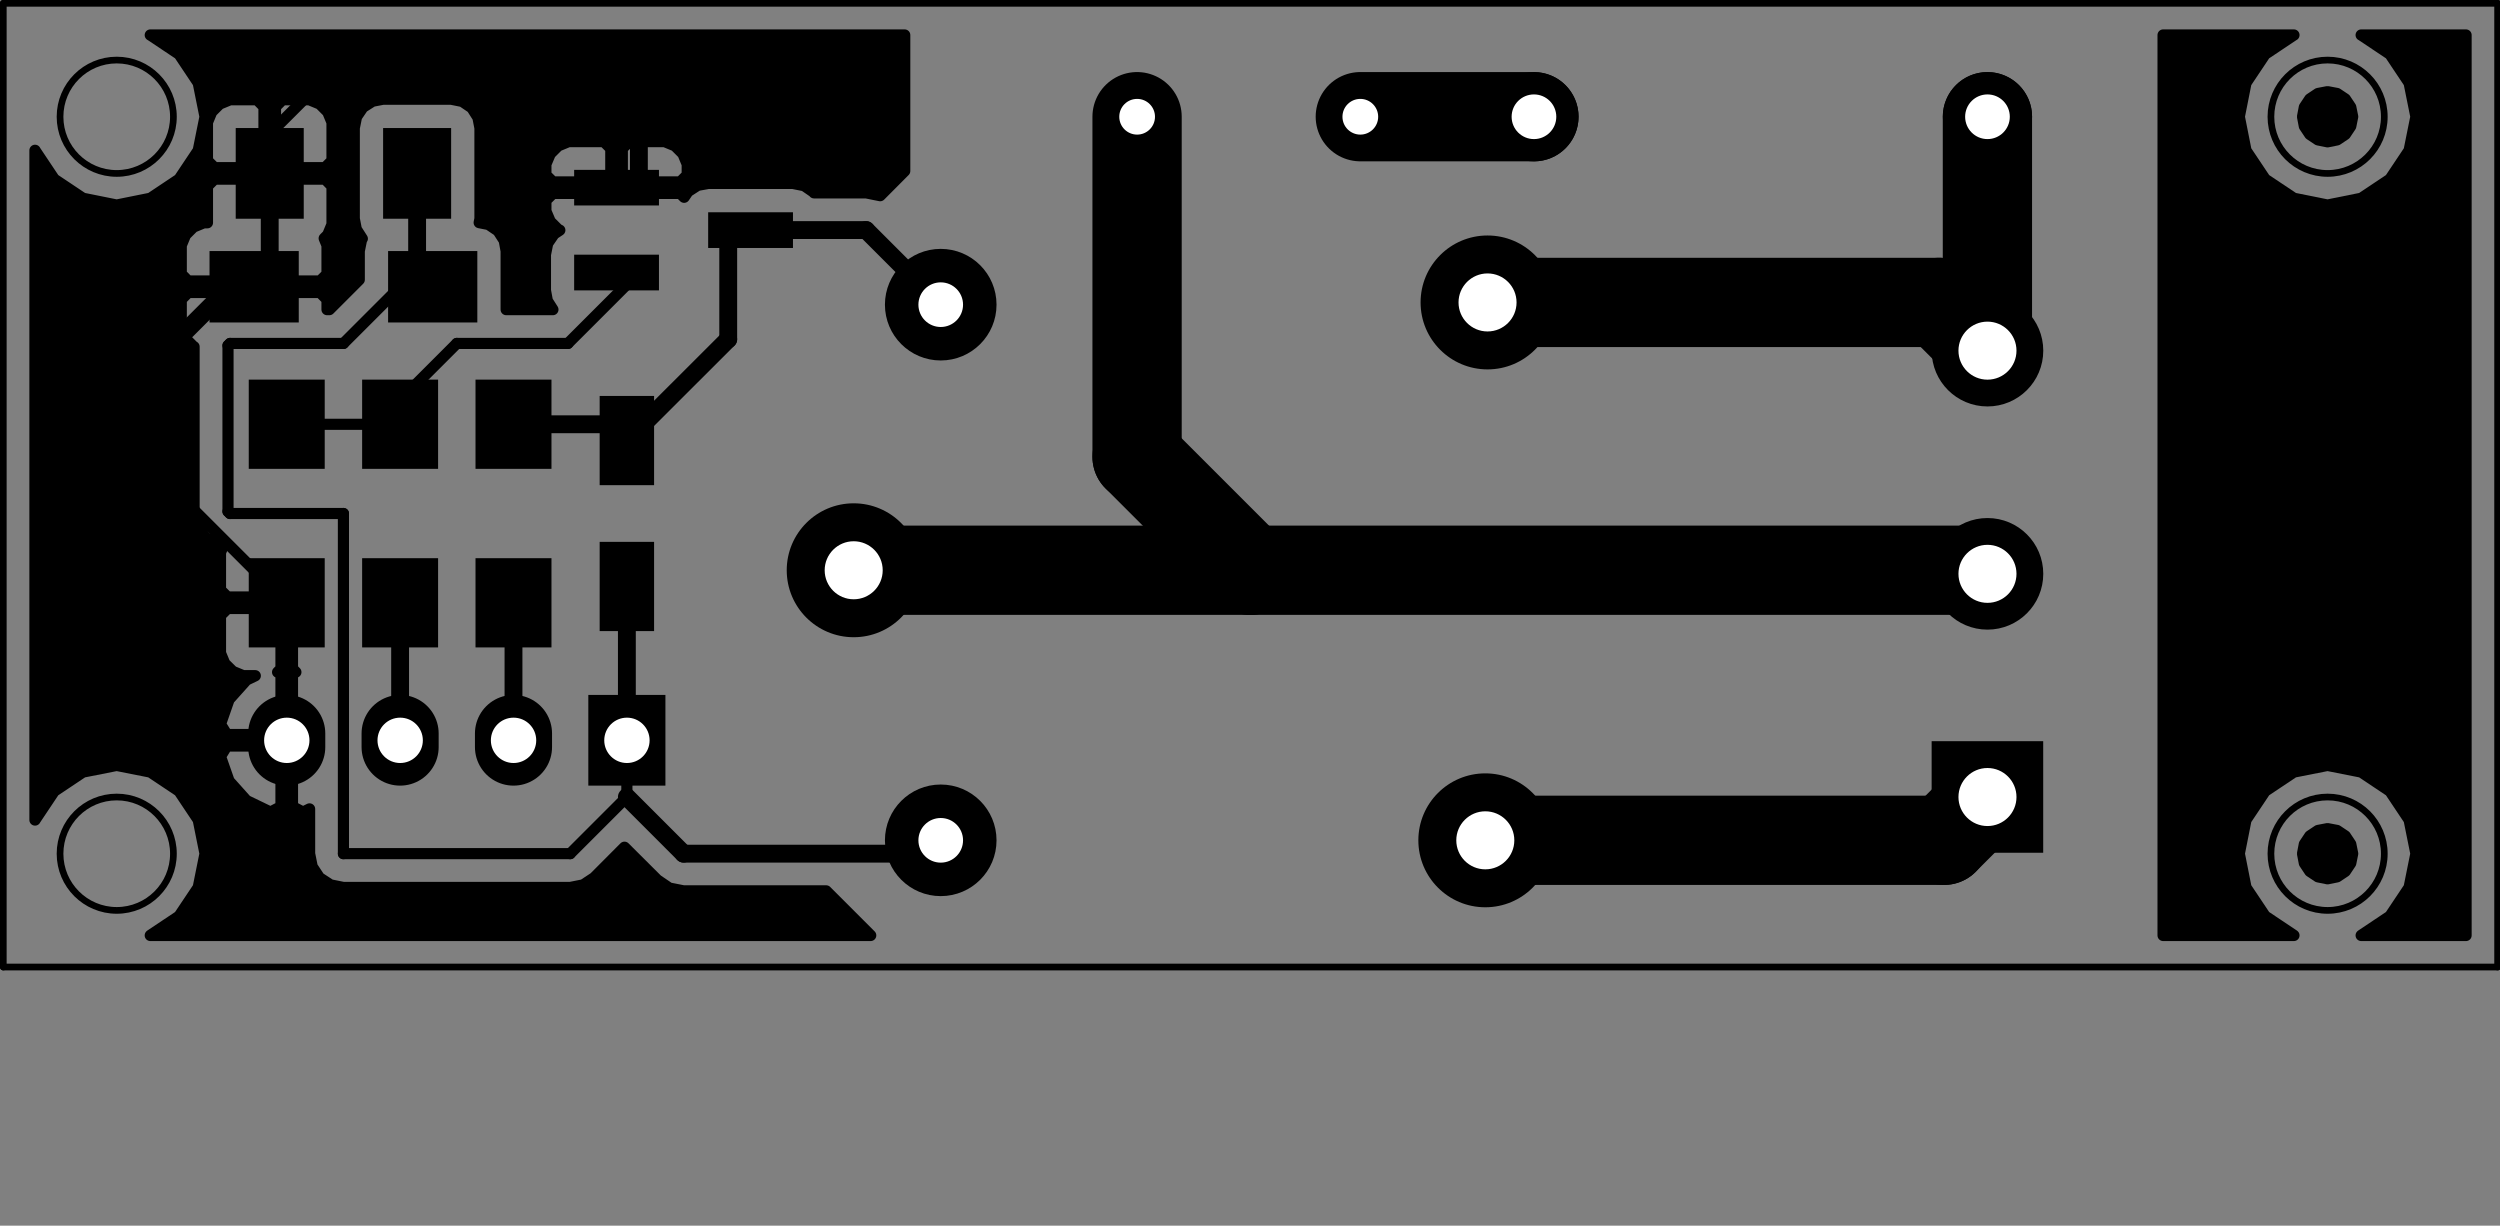 <?xml version="1.0" standalone="no"?>
 <!DOCTYPE svg PUBLIC "-//W3C//DTD SVG 1.1//EN" 
 "http://www.w3.org/Graphics/SVG/1.1/DTD/svg11.dtd"> 
<svg xmlns="http://www.w3.org/2000/svg" version="1.1" 
    width="5.601cm" height="2.746cm" viewBox="0 0 22050 10810 ">
<rect x="0" y="0" width="22050" height="10810" fill="#808080" stroke="none"/>
<title>SVG Picture created as relay_assy_00-brd.svg date 2017/01/28 16:23:04 </title>
  <desc>Picture generated by PCBNEW </desc>
<g style="fill:#000000; fill-opacity:1;stroke:#000000; stroke-opacity:1;
stroke-linecap:round; stroke-linejoin:round; "
 transform="translate(0 0) scale(1 1)">
</g>
<g style="fill:#000000; fill-opacity:0.0; 
stroke:#000000; stroke-width:-0; stroke-opacity:1; 
stroke-linecap:round; stroke-linejoin:round;">
</g>
<g style="fill:#000000; fill-opacity:0.0; 
stroke:#000000; stroke-width:0; stroke-opacity:1; 
stroke-linecap:round; stroke-linejoin:round;">
</g>
<g style="fill:#000000; fill-opacity:1.0; 
stroke:#000000; stroke-width:0; stroke-opacity:1; 
stroke-linecap:round; stroke-linejoin:round;">
<polyline style="fill-rule:evenodd;"
points="5769,5566
5289,5566
5289,4779
5769,4779
5769,5566
" /> 
<polyline style="fill-rule:evenodd;"
points="5769,4279
5289,4279
5289,3492
5769,3492
5769,4279
" /> 
<polyline style="fill-rule:evenodd;"
points="3979,1129
3979,1929
3379,1929
3379,1129
3979,1129
" /> 
<polyline style="fill-rule:evenodd;"
points="2679,1129
2679,1929
2079,1929
2079,1129
2679,1129
" /> 
<polyline style="fill-rule:evenodd;"
points="4210,2214
4210,2844
3423,2844
3423,2214
4210,2214
" /> 
<polyline style="fill-rule:evenodd;"
points="2635,2214
2635,2844
1848,2844
1848,2214
2635,2214
" /> 
<polyline style="fill-rule:evenodd;"
points="5189,6129
5869,6129
5869,6929
5189,6929
5189,6129
" /> 
</g>
<g style="fill:#000000; fill-opacity:1.0; 
stroke:#000000; stroke-width:680; stroke-opacity:1; 
stroke-linecap:round; stroke-linejoin:round;">
</g>
<g style="fill:#000000; fill-opacity:0.0; 
stroke:#000000; stroke-width:680; stroke-opacity:1; 
stroke-linecap:round; stroke-linejoin:round;">
<path d="M4529 6469
L4529 6589
" />
<path d="M3529 6469
L3529 6589
" />
<path d="M2529 6469
L2529 6589
" />
</g>
<g style="fill:#000000; fill-opacity:0.0; 
stroke:#000000; stroke-width:0; stroke-opacity:1; 
stroke-linecap:round; stroke-linejoin:round;">
</g>
<g style="fill:#000000; fill-opacity:1.0; 
stroke:#000000; stroke-width:0; stroke-opacity:1; 
stroke-linecap:round; stroke-linejoin:round;">
<polyline style="fill-rule:evenodd;"
points="4194,3348
4864,3348
4864,4135
4194,4135
4194,3348
" /> 
<polyline style="fill-rule:evenodd;"
points="4194,4923
4864,4923
4864,5710
4194,5710
4194,4923
" /> 
<polyline style="fill-rule:evenodd;"
points="3194,3348
3864,3348
3864,4135
3194,4135
3194,3348
" /> 
<polyline style="fill-rule:evenodd;"
points="3194,4923
3864,4923
3864,5710
3194,5710
3194,4923
" /> 
<polyline style="fill-rule:evenodd;"
points="2194,3348
2864,3348
2864,4135
2194,4135
2194,3348
" /> 
<polyline style="fill-rule:evenodd;"
points="2194,4923
2864,4923
2864,5710
2194,5710
2194,4923
" /> 
<circle cx="8297.24" cy="7411.42" r="492.126" /> 
</g>
<g style="fill:#000000; fill-opacity:1.0; 
stroke:#000000; stroke-width:39.37; stroke-opacity:1; 
stroke-linecap:round; stroke-linejoin:round;">
</g>
<g style="fill:#000000; fill-opacity:1.0; 
stroke:#000000; stroke-width:0; stroke-opacity:1; 
stroke-linecap:round; stroke-linejoin:round;">
<circle cx="13100.4" cy="7411.42" r="590.551" /> 
</g>
<g style="fill:#000000; fill-opacity:1.0; 
stroke:#000000; stroke-width:39.37; stroke-opacity:1; 
stroke-linecap:round; stroke-linejoin:round;">
</g>
<g style="fill:#000000; fill-opacity:1.0; 
stroke:#000000; stroke-width:0; stroke-opacity:1; 
stroke-linecap:round; stroke-linejoin:round;">
<circle cx="13120.1" cy="2667.32" r="590.551" /> 
</g>
<g style="fill:#000000; fill-opacity:1.0; 
stroke:#000000; stroke-width:39.37; stroke-opacity:1; 
stroke-linecap:round; stroke-linejoin:round;">
</g>
<g style="fill:#000000; fill-opacity:1.0; 
stroke:#000000; stroke-width:0; stroke-opacity:1; 
stroke-linecap:round; stroke-linejoin:round;">
<circle cx="8297.24" cy="2687.01" r="492.126" /> 
</g>
<g style="fill:#000000; fill-opacity:1.0; 
stroke:#000000; stroke-width:39.37; stroke-opacity:1; 
stroke-linecap:round; stroke-linejoin:round;">
</g>
<g style="fill:#000000; fill-opacity:1.0; 
stroke:#000000; stroke-width:0; stroke-opacity:1; 
stroke-linecap:round; stroke-linejoin:round;">
<circle cx="7529.53" cy="5029.53" r="590.551" /> 
</g>
<g style="fill:#000000; fill-opacity:1.0; 
stroke:#000000; stroke-width:39.37; stroke-opacity:1; 
stroke-linecap:round; stroke-linejoin:round;">
</g>
<g style="fill:#000000; fill-opacity:1.0; 
stroke:#000000; stroke-width:0; stroke-opacity:1; 
stroke-linecap:round; stroke-linejoin:round;">
<circle cx="17529.5" cy="3092.52" r="492.126" /> 
</g>
<g style="fill:#000000; fill-opacity:1.0; 
stroke:#000000; stroke-width:39.37; stroke-opacity:1; 
stroke-linecap:round; stroke-linejoin:round;">
</g>
<g style="fill:#000000; fill-opacity:1.0; 
stroke:#000000; stroke-width:0; stroke-opacity:1; 
stroke-linecap:round; stroke-linejoin:round;">
<polyline style="fill-rule:evenodd;"
points="18021,7521
17037,7521
17037,6537
18021,6537
18021,7521
" /> 
<circle cx="17529.5" cy="5061.02" r="492.126" /> 
</g>
<g style="fill:#000000; fill-opacity:1.0; 
stroke:#000000; stroke-width:39.37; stroke-opacity:1; 
stroke-linecap:round; stroke-linejoin:round;">
</g>
<g style="fill:#000000; fill-opacity:1.0; 
stroke:#000000; stroke-width:0; stroke-opacity:1; 
stroke-linecap:round; stroke-linejoin:round;">
<polyline style="fill-rule:evenodd;"
points="9773,1285
9773,773
10285,773
10285,1285
9773,1285
" /> 
<circle cx="11998" cy="1029.53" r="255.906" /> 
</g>
<g style="fill:#000000; fill-opacity:1.0; 
stroke:#000000; stroke-width:39.37; stroke-opacity:1; 
stroke-linecap:round; stroke-linejoin:round;">
</g>
<g style="fill:#000000; fill-opacity:1.0; 
stroke:#000000; stroke-width:0; stroke-opacity:1; 
stroke-linecap:round; stroke-linejoin:round;">
<circle cx="13529.5" cy="1029.53" r="393.5" /> 
</g>
<g style="fill:#000000; fill-opacity:1.0; 
stroke:#000000; stroke-width:39.37; stroke-opacity:1; 
stroke-linecap:round; stroke-linejoin:round;">
</g>
<g style="fill:#000000; fill-opacity:1.0; 
stroke:#000000; stroke-width:0; stroke-opacity:1; 
stroke-linecap:round; stroke-linejoin:round;">
<circle cx="17529.5" cy="1029.53" r="393.5" /> 
</g>
<g style="fill:#000000; fill-opacity:1.0; 
stroke:#000000; stroke-width:39.37; stroke-opacity:1; 
stroke-linecap:round; stroke-linejoin:round;">
</g>
<g style="fill:#000000; fill-opacity:1.0; 
stroke:#000000; stroke-width:0; stroke-opacity:1; 
stroke-linecap:round; stroke-linejoin:round;">
<polyline style="fill-rule:evenodd;"
points="5064,2561
5064,2246
5812,2246
5812,2561
5064,2561
" /> 
<polyline style="fill-rule:evenodd;"
points="5064,1812
5064,1498
5812,1498
5812,1812
5064,1812
" /> 
<polyline style="fill-rule:evenodd;"
points="6246,2187
6246,1872
6994,1872
6994,2187
6246,2187
" /> 
</g>
<g style="fill:#000000; fill-opacity:1.0; 
stroke:#000000; stroke-width:98.425; stroke-opacity:1; 
stroke-linecap:round; stroke-linejoin:round;">
</g>
<g style="fill:#000000; fill-opacity:0.0; 
stroke:#000000; stroke-width:98.425; stroke-opacity:1; 
stroke-linecap:round; stroke-linejoin:round;">
<path d="M8297 7411
L8147 7411
" />
<path d="M8147 7411
L8029 7529
" />
</g>
<g style="fill:#000000; fill-opacity:0.0; 
stroke:#000000; stroke-width:157.48; stroke-opacity:1; 
stroke-linecap:round; stroke-linejoin:round;">
<path d="M8029 7529
L6029 7529
" />
<path d="M6029 7529
L5529 7029
" />
</g>
<g style="fill:#000000; fill-opacity:0.0; 
stroke:#000000; stroke-width:98.425; stroke-opacity:1; 
stroke-linecap:round; stroke-linejoin:round;">
<path d="M5529 7029
L5529 6529
" />
<path d="M5029 7529
L5529 7029
" />
<path d="M3029 7529
L5029 7529
" />
<path d="M3029 4529
L3029 7529
" />
<path d="M2029 4529
L3029 4529
" />
<path d="M2011 4511
L2029 4529
" />
<path d="M2011 3047
L2011 4511
" />
<path d="M2029 3029
L2011 3047
" />
<path d="M3029 3029
L2029 3029
" />
<path d="M3529 2529
L3029 3029
" />
<path d="M3816 2529
L3529 2529
" />
<path d="M3816 2529
L4029 2529
" />
<path d="M5529 5029
L5529 5173
" />
</g>
<g style="fill:#000000; fill-opacity:0.0; 
stroke:#000000; stroke-width:157.48; stroke-opacity:1; 
stroke-linecap:round; stroke-linejoin:round;">
<path d="M3679 1529
L3679 2392
" />
</g>
<g style="fill:#000000; fill-opacity:0.0; 
stroke:#000000; stroke-width:98.425; stroke-opacity:1; 
stroke-linecap:round; stroke-linejoin:round;">
<path d="M3679 2392
L3816 2529
" />
</g>
<g style="fill:#000000; fill-opacity:0.0; 
stroke:#000000; stroke-width:157.48; stroke-opacity:1; 
stroke-linecap:round; stroke-linejoin:round;">
<path d="M5529 5173
L5529 6529
" />
</g>
<g style="fill:#000000; fill-opacity:0.0; 
stroke:#000000; stroke-width:98.425; stroke-opacity:1; 
stroke-linecap:round; stroke-linejoin:round;">
<path d="M2242 2529
L2029 2529
" />
</g>
<g style="fill:#000000; fill-opacity:0.0; 
stroke:#000000; stroke-width:157.48; stroke-opacity:1; 
stroke-linecap:round; stroke-linejoin:round;">
<path d="M2029 2529
L1529 3029
" />
</g>
<g style="fill:#000000; fill-opacity:0.0; 
stroke:#000000; stroke-width:98.425; stroke-opacity:1; 
stroke-linecap:round; stroke-linejoin:round;">
<path d="M1529 4316
L2529 5316
" />
</g>
<g style="fill:#000000; fill-opacity:0.0; 
stroke:#000000; stroke-width:157.48; stroke-opacity:1; 
stroke-linecap:round; stroke-linejoin:round;">
<path d="M1529 3029
L1529 4316
" />
</g>
<g style="fill:#000000; fill-opacity:0.0; 
stroke:#000000; stroke-width:98.425; stroke-opacity:1; 
stroke-linecap:round; stroke-linejoin:round;">
<path d="M2379 1529
L2379 1179
" />
<path d="M2379 1179
L3029 529
" />
</g>
<g style="fill:#000000; fill-opacity:0.0; 
stroke:#000000; stroke-width:157.48; stroke-opacity:1; 
stroke-linecap:round; stroke-linejoin:round;">
<path d="M5635 1135
L5635 1655
" />
<path d="M5029 529
L5635 1135
" />
<path d="M3029 529
L5029 529
" />
<path d="M2379 1529
L2379 2392
" />
</g>
<g style="fill:#000000; fill-opacity:0.0; 
stroke:#000000; stroke-width:98.425; stroke-opacity:1; 
stroke-linecap:round; stroke-linejoin:round;">
<path d="M2379 2392
L2242 2529
" />
</g>
<g style="fill:#000000; fill-opacity:0.0; 
stroke:#000000; stroke-width:157.48; stroke-opacity:1; 
stroke-linecap:round; stroke-linejoin:round;">
<path d="M2529 5316
L2529 6529
" />
<path d="M6423 2029
L7639 2029
" />
<path d="M7639 2029
L8297 2687
" />
<path d="M6423 2029
L6423 2992
" />
<path d="M6423 2992
L5529 3885
" />
<path d="M4529 3742
L5385 3742
" />
</g>
<g style="fill:#000000; fill-opacity:0.0; 
stroke:#000000; stroke-width:98.425; stroke-opacity:1; 
stroke-linecap:round; stroke-linejoin:round;">
<path d="M5385 3742
L5529 3885
" />
</g>
<g style="fill:#000000; fill-opacity:0.0; 
stroke:#000000; stroke-width:157.48; stroke-opacity:1; 
stroke-linecap:round; stroke-linejoin:round;">
<path d="M3529 5316
L3529 6529
" />
</g>
<g style="fill:#000000; fill-opacity:0.0; 
stroke:#000000; stroke-width:98.425; stroke-opacity:1; 
stroke-linecap:round; stroke-linejoin:round;">
<path d="M4029 3029
L5009 3029
" />
<path d="M3529 3742
L3529 3529
" />
<path d="M3529 3529
L4029 3029
" />
<path d="M5009 3029
L5635 2403
" />
<path d="M2529 3742
L3529 3742
" />
</g>
<g style="fill:#000000; fill-opacity:0.0; 
stroke:#000000; stroke-width:157.48; stroke-opacity:1; 
stroke-linecap:round; stroke-linejoin:round;">
<path d="M4529 5316
L4529 6529
" />
</g>
<g style="fill:#000000; fill-opacity:0.0; 
stroke:#000000; stroke-width:787.402; stroke-opacity:1; 
stroke-linecap:round; stroke-linejoin:round;">
<path d="M17529 3092
L17529 1029
" />
<path d="M13120 2667
L17104 2667
" />
<path d="M17104 2667
L17529 3092
" />
<path d="M13100 7411
L17147 7411
" />
<path d="M17147 7411
L17529 7029
" />
<path d="M10029 1029
L10029 4029
" />
<path d="M10029 4029
L11029 5029
" />
<path d="M7529 5029
L11029 5029
" />
<path d="M11029 5029
L17498 5029
" />
</g>
<g style="fill:#000000; fill-opacity:0.0; 
stroke:#000000; stroke-width:98.425; stroke-opacity:1; 
stroke-linecap:round; stroke-linejoin:round;">
<path d="M17498 5029
L17529 5061
" />
</g>
<g style="fill:#000000; fill-opacity:0.0; 
stroke:#000000; stroke-width:787.402; stroke-opacity:1; 
stroke-linecap:round; stroke-linejoin:round;">
<path d="M11998 1029
L13529 1029
" />
</g>
<g style="fill:#000000; fill-opacity:1.0; 
stroke:#000000; stroke-width:100; stroke-opacity:1; 
stroke-linecap:round; stroke-linejoin:round;">
<polyline style="fill-rule:evenodd;"
points="7979,1508
7763,1725
7639,1700
7180,1700
7176,1694
7093,1637
6994,1617
6246,1617
6153,1634
6068,1689
6034,1739
6000,1705
5488,1705
5488,1713
5388,1713
5388,1705
4877,1705
4814,1768
4814,1862
4853,1954
4923,2024
4937,2030
4887,2063
4830,2146
4810,2246
4810,2561
4827,2653
4876,2730
4465,2730
4465,2214
4448,2121
4393,2036
4309,1979
4227,1963
4234,1929
4234,1448
4814,1448
4814,1543
4877,1605
5388,1605
5388,1310
5488,1310
5488,1605
6000,1605
6062,1543
6062,1448
6024,1356
5954,1286
5862,1248
5551,1248
5488,1310
5388,1310
5326,1248
5015,1248
4923,1286
4853,1356
4814,1448
4234,1448
4234,1129
4216,1036
4162,951
4078,894
3979,874
3379,874
3286,892
3201,946
3144,1030
3124,1129
3124,1929
3142,2022
3195,2105
3188,2115
3168,2214
3168,2467
2905,2730
2885,2730
2885,2642
2823,2579
2292,2579
2292,2587
2192,2587
2192,2579
1660,2579
1598,2642
1598,2894
1636,2986
1706,3056
1711,3058
1711,4511
1734,4625
1799,4722
1817,4741
1915,4805
1968,4816
1944,4873
1944,5204
2007,5266
2479,5266
2479,5259
2579,5259
2579,5266
2587,5266
2587,5366
2579,5366
2579,5898
2609,5928
2579,5944
2579,6479
2587,6479
2587,6579
2579,6579
2579,7114
2670,7162
2677,7161
2730,7135
2730,7529
2753,7644
2817,7741
2915,7805
3029,7828
5029,7828
5144,7805
5241,7741
5508,7473
5797,7761
5903,7833
6029,7858
7287,7858
7679,8250
1326,8250
1327,8249
1580,8080
1749,7827
1809,7529
1749,7231
1580,6978
1327,6809
1029,6750
731,6809
478,6978
309,7231
309,7232
309,6672
1944,6672
2020,6889
2174,7061
2381,7161
2388,7162
2479,7114
2479,6579
2001,6579
1944,6672
309,6672
309,6387
1944,6387
2001,6479
2479,6479
2479,5944
2449,5928
2479,5898
2479,5366
2007,5366
1944,5429
1944,5760
1982,5852
2053,5922
2145,5960
2251,5960
2174,5997
2020,6169
1944,6387
309,6387
309,2164
1598,2164
1598,2417
1660,2479
2192,2479
2192,2471
2292,2471
2292,2479
2823,2479
2885,2417
2885,2164
2860,2102
2891,2071
2929,1979
2929,1642
2867,1579
2429,1579
2429,1587
2329,1587
2329,1579
1892,1579
1829,1642
1829,1964
1798,1964
1706,2002
1636,2072
1598,2164
309,2164
309,1326
309,1327
478,1580
731,1749
1029,1809
1327,1749
1580,1580
1749,1327
1799,1079
1829,1079
1829,1417
1892,1479
2329,1479
2329,942
2429,942
2429,1479
2867,1479
2929,1417
2929,1079
2891,987
2821,917
2729,879
2492,879
2429,942
2329,942
2267,879
2029,879
1937,917
1867,987
1829,1079
1799,1079
1809,1029
1749,731
1580,478
1327,309
1326,309
7979,309
7979,1508
" /> 
<polyline style="fill-rule:evenodd;"
points="20231,309
19978,478
19809,731
19750,1029
19809,1327
19978,1580
20231,1749
20529,1809
20827,1749
21080,1580
21249,1327
21309,1029
21249,731
21080,478
20827,309
20826,309
21750,309
21750,8250
20826,8250
20827,8249
21080,8080
21249,7827
21309,7529
21249,7231
21080,6978
20827,6809
20529,6750
20231,6809
19978,6978
19809,7231
19750,7529
19809,7827
19978,8080
20231,8249
20232,8250
19079,8250
19079,309
20232,309
20231,309
" /> 
<polyline style="fill-rule:evenodd;"
points="20613,7325
20685,7373
20733,7445
20750,7529
20733,7613
20685,7685
20613,7733
20529,7750
20445,7733
20373,7685
20325,7613
20309,7529
20325,7445
20373,7373
20445,7325
20529,7309
20613,7325
" /> 
<polyline style="fill-rule:evenodd;"
points="20613,825
20685,873
20733,945
20750,1029
20733,1113
20685,1185
20613,1233
20529,1250
20445,1233
20373,1185
20325,1113
20309,1029
20325,945
20373,873
20445,825
20529,809
20613,825
" /> 
</g>
<g style="fill:#FFFFFF; fill-opacity:1.0; 
stroke:#FFFFFF; stroke-width:100; stroke-opacity:1; 
stroke-linecap:round; stroke-linejoin:round;">
</g>
<g style="fill:#FFFFFF; fill-opacity:1.0; 
stroke:#FFFFFF; stroke-width:0; stroke-opacity:1; 
stroke-linecap:round; stroke-linejoin:round;">
<circle cx="5529.53" cy="6529.53" r="200" /> 
</g>
<g style="fill:#FFFFFF; fill-opacity:1.0; 
stroke:#FFFFFF; stroke-width:39.37; stroke-opacity:1; 
stroke-linecap:round; stroke-linejoin:round;">
</g>
<g style="fill:#FFFFFF; fill-opacity:1.0; 
stroke:#FFFFFF; stroke-width:0; stroke-opacity:1; 
stroke-linecap:round; stroke-linejoin:round;">
<circle cx="4529.53" cy="6529.53" r="200" /> 
</g>
<g style="fill:#FFFFFF; fill-opacity:1.0; 
stroke:#FFFFFF; stroke-width:39.37; stroke-opacity:1; 
stroke-linecap:round; stroke-linejoin:round;">
</g>
<g style="fill:#FFFFFF; fill-opacity:1.0; 
stroke:#FFFFFF; stroke-width:0; stroke-opacity:1; 
stroke-linecap:round; stroke-linejoin:round;">
<circle cx="3529.53" cy="6529.53" r="200" /> 
</g>
<g style="fill:#FFFFFF; fill-opacity:1.0; 
stroke:#FFFFFF; stroke-width:39.37; stroke-opacity:1; 
stroke-linecap:round; stroke-linejoin:round;">
</g>
<g style="fill:#FFFFFF; fill-opacity:1.0; 
stroke:#FFFFFF; stroke-width:0; stroke-opacity:1; 
stroke-linecap:round; stroke-linejoin:round;">
<circle cx="2529.53" cy="6529.53" r="200" /> 
</g>
<g style="fill:#FFFFFF; fill-opacity:1.0; 
stroke:#FFFFFF; stroke-width:39.37; stroke-opacity:1; 
stroke-linecap:round; stroke-linejoin:round;">
</g>
<g style="fill:#FFFFFF; fill-opacity:1.0; 
stroke:#FFFFFF; stroke-width:0; stroke-opacity:1; 
stroke-linecap:round; stroke-linejoin:round;">
<circle cx="8297.24" cy="7411.42" r="196.85" /> 
</g>
<g style="fill:#FFFFFF; fill-opacity:1.0; 
stroke:#FFFFFF; stroke-width:39.37; stroke-opacity:1; 
stroke-linecap:round; stroke-linejoin:round;">
</g>
<g style="fill:#FFFFFF; fill-opacity:1.0; 
stroke:#FFFFFF; stroke-width:0; stroke-opacity:1; 
stroke-linecap:round; stroke-linejoin:round;">
<circle cx="13100.4" cy="7411.42" r="255.906" /> 
</g>
<g style="fill:#FFFFFF; fill-opacity:1.0; 
stroke:#FFFFFF; stroke-width:39.37; stroke-opacity:1; 
stroke-linecap:round; stroke-linejoin:round;">
</g>
<g style="fill:#FFFFFF; fill-opacity:1.0; 
stroke:#FFFFFF; stroke-width:0; stroke-opacity:1; 
stroke-linecap:round; stroke-linejoin:round;">
<circle cx="13120.1" cy="2667.32" r="255.906" /> 
</g>
<g style="fill:#FFFFFF; fill-opacity:1.0; 
stroke:#FFFFFF; stroke-width:39.37; stroke-opacity:1; 
stroke-linecap:round; stroke-linejoin:round;">
</g>
<g style="fill:#FFFFFF; fill-opacity:1.0; 
stroke:#FFFFFF; stroke-width:0; stroke-opacity:1; 
stroke-linecap:round; stroke-linejoin:round;">
<circle cx="8297.24" cy="2687.01" r="196.85" /> 
</g>
<g style="fill:#FFFFFF; fill-opacity:1.0; 
stroke:#FFFFFF; stroke-width:39.37; stroke-opacity:1; 
stroke-linecap:round; stroke-linejoin:round;">
</g>
<g style="fill:#FFFFFF; fill-opacity:1.0; 
stroke:#FFFFFF; stroke-width:0; stroke-opacity:1; 
stroke-linecap:round; stroke-linejoin:round;">
<circle cx="7529.53" cy="5029.53" r="255.906" /> 
</g>
<g style="fill:#FFFFFF; fill-opacity:1.0; 
stroke:#FFFFFF; stroke-width:39.37; stroke-opacity:1; 
stroke-linecap:round; stroke-linejoin:round;">
</g>
<g style="fill:#FFFFFF; fill-opacity:1.0; 
stroke:#FFFFFF; stroke-width:0; stroke-opacity:1; 
stroke-linecap:round; stroke-linejoin:round;">
<circle cx="17529.5" cy="3092.52" r="255.906" /> 
</g>
<g style="fill:#FFFFFF; fill-opacity:1.0; 
stroke:#FFFFFF; stroke-width:39.37; stroke-opacity:1; 
stroke-linecap:round; stroke-linejoin:round;">
</g>
<g style="fill:#FFFFFF; fill-opacity:1.0; 
stroke:#FFFFFF; stroke-width:0; stroke-opacity:1; 
stroke-linecap:round; stroke-linejoin:round;">
<circle cx="17529.5" cy="7029.53" r="255.906" /> 
</g>
<g style="fill:#FFFFFF; fill-opacity:1.0; 
stroke:#FFFFFF; stroke-width:39.37; stroke-opacity:1; 
stroke-linecap:round; stroke-linejoin:round;">
</g>
<g style="fill:#FFFFFF; fill-opacity:1.0; 
stroke:#FFFFFF; stroke-width:0; stroke-opacity:1; 
stroke-linecap:round; stroke-linejoin:round;">
<circle cx="17529.5" cy="5061.02" r="255.906" /> 
</g>
<g style="fill:#FFFFFF; fill-opacity:1.0; 
stroke:#FFFFFF; stroke-width:39.37; stroke-opacity:1; 
stroke-linecap:round; stroke-linejoin:round;">
</g>
<g style="fill:#FFFFFF; fill-opacity:1.0; 
stroke:#FFFFFF; stroke-width:0; stroke-opacity:1; 
stroke-linecap:round; stroke-linejoin:round;">
<circle cx="10029.5" cy="1029.53" r="157.48" /> 
</g>
<g style="fill:#FFFFFF; fill-opacity:1.0; 
stroke:#FFFFFF; stroke-width:39.37; stroke-opacity:1; 
stroke-linecap:round; stroke-linejoin:round;">
</g>
<g style="fill:#FFFFFF; fill-opacity:1.0; 
stroke:#FFFFFF; stroke-width:0; stroke-opacity:1; 
stroke-linecap:round; stroke-linejoin:round;">
<circle cx="11998" cy="1029.53" r="157.48" /> 
</g>
<g style="fill:#FFFFFF; fill-opacity:1.0; 
stroke:#FFFFFF; stroke-width:39.37; stroke-opacity:1; 
stroke-linecap:round; stroke-linejoin:round;">
</g>
<g style="fill:#FFFFFF; fill-opacity:1.0; 
stroke:#FFFFFF; stroke-width:0; stroke-opacity:1; 
stroke-linecap:round; stroke-linejoin:round;">
<circle cx="13529.5" cy="1029.53" r="197" /> 
</g>
<g style="fill:#FFFFFF; fill-opacity:1.0; 
stroke:#FFFFFF; stroke-width:39.37; stroke-opacity:1; 
stroke-linecap:round; stroke-linejoin:round;">
</g>
<g style="fill:#FFFFFF; fill-opacity:1.0; 
stroke:#FFFFFF; stroke-width:0; stroke-opacity:1; 
stroke-linecap:round; stroke-linejoin:round;">
<circle cx="17529.5" cy="1029.53" r="197" /> 
</g>
<g style="fill:#FFFFFF; fill-opacity:1.0; 
stroke:#FFFFFF; stroke-width:39.37; stroke-opacity:1; 
stroke-linecap:round; stroke-linejoin:round;">
</g>
<g style="fill:#000000; fill-opacity:1.0; 
stroke:#000000; stroke-width:39.37; stroke-opacity:1; 
stroke-linecap:round; stroke-linejoin:round;">
</g>
<g style="fill:#000000; fill-opacity:1.0; 
stroke:#000000; stroke-width:59.055; stroke-opacity:1; 
stroke-linecap:round; stroke-linejoin:round;">
</g>
<g style="fill:#000000; fill-opacity:0.0; 
stroke:#000000; stroke-width:59.055; stroke-opacity:1; 
stroke-linecap:round; stroke-linejoin:round;">
<circle cx="20529.5" cy="1029.53" r="500" /> 
<circle cx="20529.5" cy="7529.53" r="500" /> 
<circle cx="1029.53" cy="7529.53" r="500" /> 
<circle cx="1029.53" cy="1029.53" r="500" /> 
<path d="M29 29
L29 8529
" />
<path d="M22029 29
L29 29
" />
<path d="M22029 8529
L22029 29
" />
<path d="M29 8529
L22029 8529
" />
</g> 
</svg>

